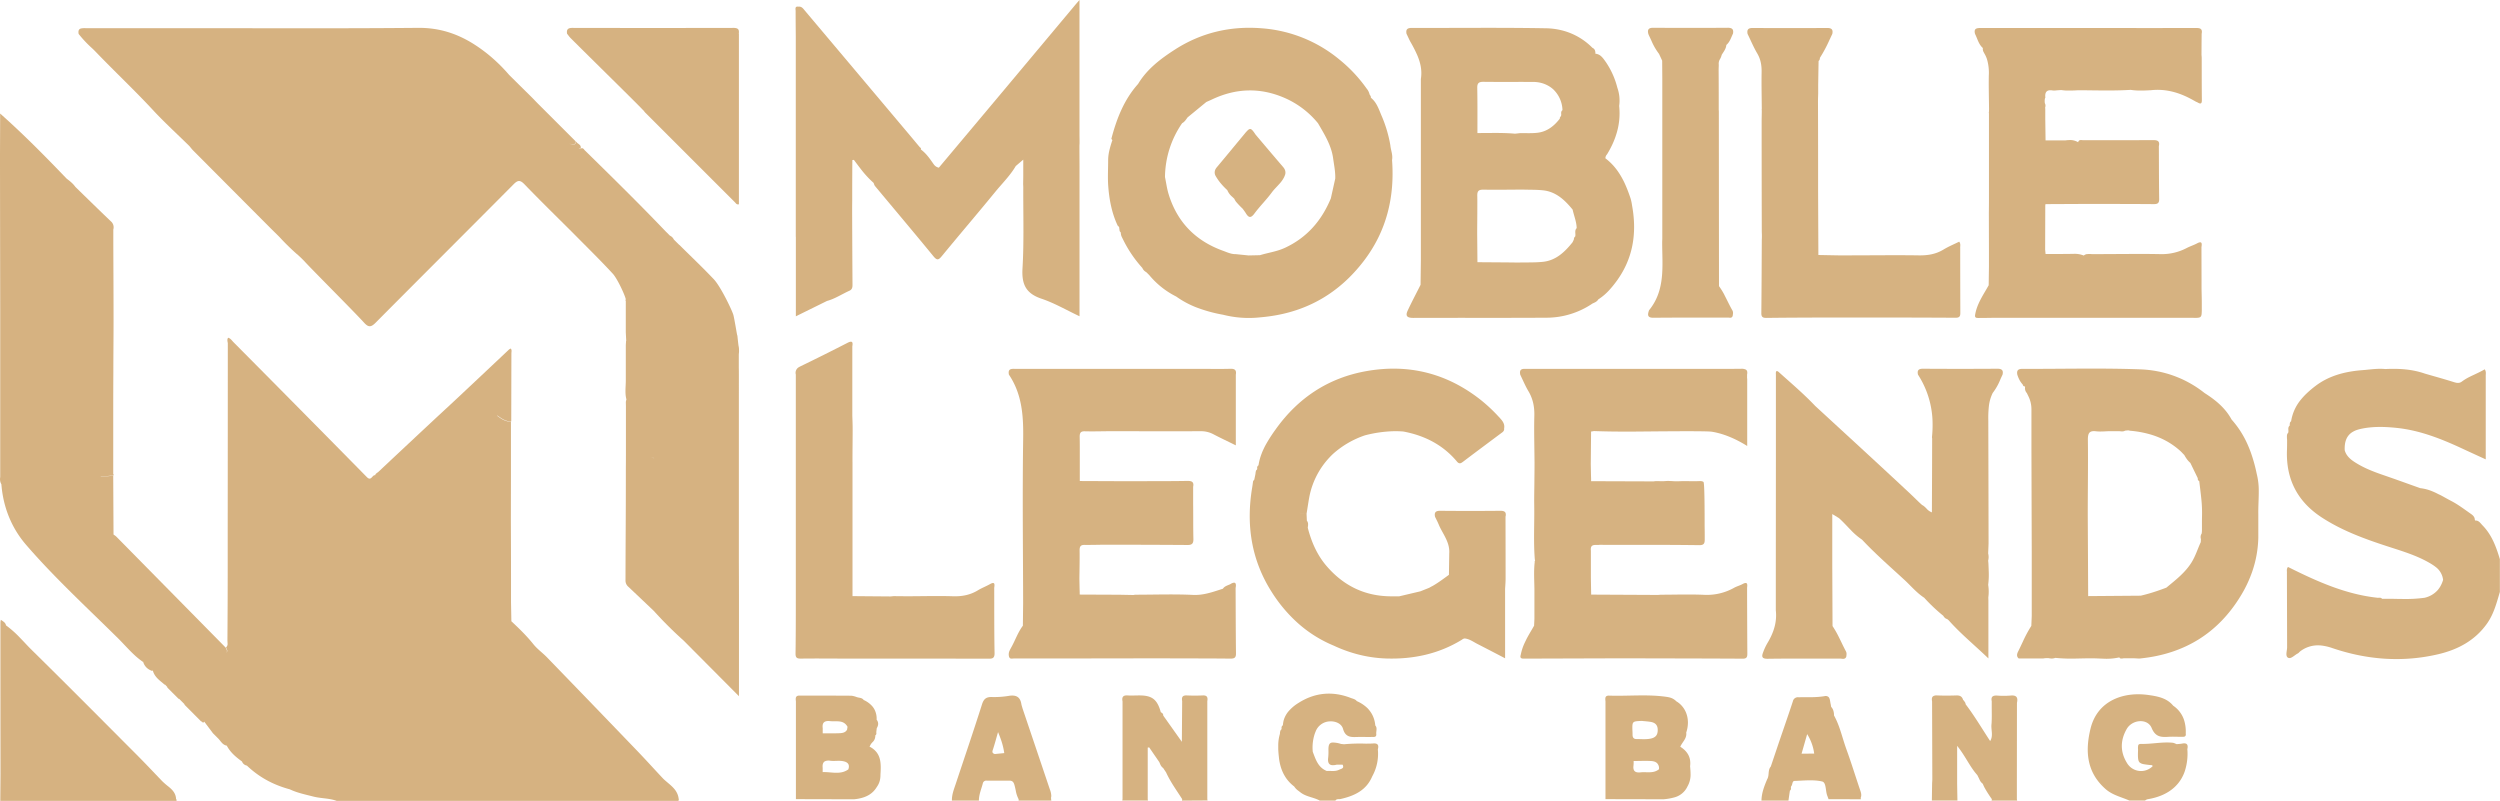 <svg id="Layer_1" data-name="Layer 1" xmlns="http://www.w3.org/2000/svg" viewBox="0 0 1734.01 555.5"><defs><style>.cls-1{fill:#d6b281;}</style></defs><title>MLBBLogo</title><path class="cls-1" d="M1577.54,682c-1.25.25-2.54.28-3.8.41h0c-.42-.16-.84-.36-1.26-.54l-.49-.19a4.86,4.86,0,0,0-1-.25c-7.33-.75-14.59,1-21.92.79-1.26,0-1.82.39-2,1a10,10,0,0,0-.12,2.91c-.15,5.3-.22,7.79,1.24,9.09l.06,0a4.33,4.33,0,0,0,.52.37,5.36,5.36,0,0,0,.72.33,9.59,9.59,0,0,0,1.37.37,57.64,57.64,0,0,0,5.74.69c.19,0,.34.44.51.67a11.32,11.32,0,0,1-17.87-2.25c-4.78-7.71-4.6-15.74-.18-23.48,3.88-6.78,14.52-7.52,17.31-.76,2.59,6.29,6.52,6.47,11.71,6.15,2.94-.18,5.89,0,8.83,0,1.57,0,3.57.31,3.12-2.41a26.45,26.45,0,0,0-1.27-9.55,19.27,19.27,0,0,0-7.45-9.64c-3.58-4.36-8.48-5.91-13.52-6.83-1.16-.21-2.33-.38-3.49-.55-17.48-2.55-35.61,3.91-40.32,23.34-3.78,15.54-2.76,30.22,10.42,41.85,4.86,4.28,10.94,5.53,16.53,8h10.84a5.55,5.55,0,0,1,1.61-.88c7.78-1.26,14-4,18.62-8.18a26.39,26.39,0,0,0,6.52-9.1l.12-.28c.31-.73.59-1.48.84-2.26a39.17,39.17,0,0,0,1.66-14.94h0C1581.82,682.89,1581,681.32,1577.54,682Z" transform="translate(-63.99 -166.25)"/><path class="cls-1" d="M793,719.43a5.37,5.37,0,0,0,.15-.76,6,6,0,0,0,0-.73,13.62,13.62,0,0,0-1-4.22q-9.42-28-18.89-56c-.29-1.09-.69-2.17-.88-3.29-.8-4.83-3.69-6.26-8.32-5.58a61.11,61.11,0,0,1-11.67.87c-4.07-.19-6,1-7.29,5.12-5.87,18.51-12.15,36.88-18.27,55.31-1.24,3.71-2.69,7.38-2.59,11.39h18.72c0-4.15,1.66-7.91,2.7-11.83a2.43,2.43,0,0,1,2.79-2c5.22,0,10.45,0,15.67,0,2.27,0,3,1.18,3.54,3.18.35,1.22.6,2.47.87,3.72a20.31,20.31,0,0,0,2,6,7.22,7.22,0,0,0,0,.93h22.65c0-.33-.09-.67-.14-1Zm-39-30.18c-1.53-.43-2-1.19-1.4-2.85,1.27-3.8,2.28-7.69,3.64-12.37.83,2,1.55,3.83,2.16,5.65a49,49,0,0,1,2.15,8.92Z" transform="translate(-63.99 -166.25)"/><path class="cls-1" d="M674.2,692.57a12.9,12.9,0,0,0-1.55-3.6,10,10,0,0,0-.78-1.1,14.21,14.21,0,0,0-4.77-3.75l1-1.86.92-1.08a5.89,5.89,0,0,0,1.84-2.84,6.68,6.68,0,0,0,.25-2.07,1.39,1.39,0,0,0,.48-.4,2.06,2.06,0,0,0,.18-1.61c.11-1,.23-1.94.34-2.92,1.19-2,1.43-4-.09-5.91a13.69,13.69,0,0,0-1.69-7.45,12.46,12.46,0,0,0-1-1.48l-.23-.29a17.26,17.26,0,0,0-6.06-4.44,3.53,3.53,0,0,0-.46-.54,3.87,3.87,0,0,0-1.52-.81,7.18,7.18,0,0,0-.83-.2,16.88,16.88,0,0,1-1.9-.42,16,16,0,0,0-3.79-1c-12-.09-24-.06-35.94-.1a6,6,0,0,0-1,.08c-2,.41-1.75,2.2-1.56,4q0,9.78,0,19.56,0,12.79,0,25.6v2.83q0,9.88,0,19.77l40.26.1c.82-.08,1.62-.18,2.41-.31l1-.18c5.1-1,9.54-3.18,12.49-8.13a12.85,12.85,0,0,0,2.36-6.18,16.61,16.61,0,0,0,.12-2.25C674.92,699.76,675.11,696,674.2,692.57Zm-34.36-26.14c4.31.49,9.22-1.15,12,3.93-.11.68-.21,1.36-.32,2-1.11,2-3.15,2.35-5.08,2.44-3.93.17-7.87.06-11.81.07,0-1.19,0-2.39,0-3.58C634.1,667.29,636,666,639.84,666.43Zm12.55,33.47c-5.57,4-11.82,1.62-17.79,1.89v-2.88c-.26-2.45.27-4,1.69-4.69a6.37,6.37,0,0,1,3.55-.32c2.72.36,5.55-.18,8.26.2a10.38,10.38,0,0,1,2.18.52,6,6,0,0,1,.92.44,4.34,4.34,0,0,1,.49.35C652.74,696.3,653.17,697.69,652.39,699.9Z" transform="translate(-63.99 -166.25)"/><path class="cls-1" d="M1236.24,697.65a13.76,13.76,0,0,0-.22-5.17c-.86-3.45-3.18-6.15-6.59-8.3,1.39-3.26,4.72-5.72,4.13-9.81a21.7,21.7,0,0,0,1.18-6.93,19.12,19.12,0,0,0-.46-4.18c-.09-.37-.18-.74-.29-1.1a16.52,16.52,0,0,0-3.81-6.7,15.62,15.62,0,0,0-3.52-2.8,5.49,5.49,0,0,0-.55-.53A9.71,9.71,0,0,0,1222,650a17.56,17.56,0,0,0-1.81-.36c-13.32-2-26.73-.45-40.09-.9a3.34,3.34,0,0,0-1.74.3c-1.2.66-.93,2.25-.8,3.75q0,30.45,0,60.88,0,3.44,0,6.87l40.28.09a40.14,40.14,0,0,0,7.35-1.27,13.91,13.91,0,0,0,9.25-7.66,16.25,16.25,0,0,0,2.14-8.66C1236.57,701.27,1236.41,699.46,1236.24,697.65Zm-40-24.6c-.15-6.51-.15-6.51,6.51-6.77,2.09.23,4.21.33,6.27.7,3.1.55,4.83,2.27,4.77,5.7,0,3.27-1.43,5.09-4.66,5.82-3.41.76-6.81.35-10.22.35-1.82,0-2.56-1.14-2.58-2.87C1196.35,675,1196.29,674,1196.27,673.05Zm18.38,26.78c-3.85,3.12-8.44,1.66-12.73,2.13-3.93.43-5.43-1.1-4.88-4.93a24,24,0,0,0,.07-2.94c4,0,8.05-.22,12.06,0a9.49,9.49,0,0,1,1.83.26,5.16,5.16,0,0,1,.67.2,4.89,4.89,0,0,1,1.67,1A5,5,0,0,1,1214.65,699.83Z" transform="translate(-63.99 -166.25)"/><path class="cls-1" d="M1353.93,713.51c-3.09-9.12-5.91-18.34-9.21-27.39-.72-2-1.37-4-2-6-.47-1.51-.93-3-1.4-4.53l-.48-1.51c-.33-1-.66-2-1-3l-.54-1.48c-.22-.58-.45-1.15-.68-1.73a51.12,51.12,0,0,0-2.56-5.4,10.12,10.12,0,0,0-.68-3.94,6.89,6.89,0,0,0-1.3-2c-.09-.59-.19-1.18-.29-1.77-.26-.93-.35-2.06-.58-3.07a5.77,5.77,0,0,0-.49-1.38,2.4,2.4,0,0,0-.56-.7,3.06,3.06,0,0,0-2.68-.5c-6,1-12,.67-18.07.76a3.54,3.54,0,0,0-3.88,2.83q-1.17,3.59-2.39,7.17c-2.41,7.17-4.9,14.32-7.34,21.48l-5.58,16.58c-1.45,1.68-1.38,3.8-1.62,5.82,0,.29-.08.58-.13.86a6.36,6.36,0,0,1-.78,2.17c-2,4.75-3.86,9.53-3.94,14.78h18.71q.49-3.44,1-6.89a1.9,1.9,0,0,0,.67-.87,2.09,2.09,0,0,0,.09-.52,2.91,2.91,0,0,0-.06-.57c0-.33.09-.67.14-1,.73-.69.76-2,1.16-2.9a1.85,1.85,0,0,1,.49-.67,1.46,1.46,0,0,1,.52-.24,1.76,1.76,0,0,1,.34,0c6.34-.21,12.92-1,19,.38,3,.68,2.24,6.61,3.63,10,.3.75.56,1.53.85,2.29l22.41.05-.12-1C1355.47,717.46,1354.61,715.52,1353.93,713.51ZM1313.56,689q1.95-6.78,3.89-13.57a36.48,36.48,0,0,1,1.81,3.28c.2.41.39.83.57,1.24a33,33,0,0,1,2.49,9Zm9,.24a2.58,2.58,0,0,1,.48.77A2.89,2.89,0,0,0,1322.56,689.25Z" transform="translate(-63.99 -166.25)"/><path class="cls-1" d="M883.82,721.57c0-.34.11-.68.16-1-2.9-4.59-6.05-9-8.72-13.75-.88-1.57-1.72-3.18-2.47-4.84-.68-1-1.35-2-2-3a5.81,5.81,0,0,1-2-2.5c-.15-.32-.29-.65-.43-1l-.24-.57-7.06-10.27-1,.15v35.7c0,.35.11.7.16,1H842.44c0-.34.1-.68.14-1l0-67.74c-.43-2.12-.08-3.5,1.48-4a5.94,5.94,0,0,1,2-.15c2.75.18,5.52,0,8.27,0,8.77,0,12.35,2.8,14.78,11.59l.64.44a2,2,0,0,1,1.06,1.93l12.92,18.22.21-28.24c-.33-1.87-.14-3.23,1.28-3.73a4.75,4.75,0,0,1,1.85-.21q5.59.25,11.19,0c3.08-.14,3.58,1.45,3.12,4v67.86c.05.34.11.68.16,1Z" transform="translate(-63.99 -166.25)"/><path class="cls-1" d="M1458.42,648.7a58.54,58.54,0,0,1-9.27,0,7.24,7.24,0,0,0-1.93.11c-1.61.37-2.25,1.53-1.76,3.83,0,.94,0,1.88,0,2.83l0,1.08c0,3.58.13,7.17-.07,10.74,0,.51-.07,1-.11,1.52-.35,3.81,1.39,7.79-.91,11.43-2.81-4.27-5.51-8.61-8.28-12.9s-5.62-8.54-8.72-12.61a3.24,3.24,0,0,0-.41-1.33,13.3,13.3,0,0,0-1.39-1.8c-.66-2.15-2-3-4.35-3-4.54.15-9.09.19-13.63,0a4.57,4.57,0,0,0-2.66.5c-1,.63-1.18,1.85-.84,3.62h0q.08,26.48.16,53c0,.35,0,.71,0,1.07,0,1-.1,1.93-.14,2.9-.06,3.94-.12,7.89-.17,11.83h17.73q-.11-5.91-.2-11.84V683.56c5.8,7.18,8.77,14.52,14,20.3.32.66.65,1.32,1,2s.5,1.13.79,1.67a6.7,6.7,0,0,0,2,2.36,26.1,26.1,0,0,0,1.31,2.84,84.12,84.12,0,0,0,5,7.83l-.21,1h17.73c-.06-.34-.13-.68-.19-1h0c0-3.6,0-7.21,0-10.82l.06-56C1463.84,649.83,1462.49,648.28,1458.42,648.7Zm-8.36,54.6h0l.06.1Z" transform="translate(-63.99 -166.25)"/><path class="cls-1" d="M1019.67,686a32.15,32.15,0,0,1-3.88,18.7c-4.1,9.79-12.48,13.6-22,15.75-1.21.27-2.68-.31-3.54,1.09H979.37c-4.33-2.39-9.59-2.6-13.58-5.85l-1.15-.89a10.87,10.87,0,0,1-3-3.05,25.43,25.43,0,0,1-6.32-6.91c-.22-.37-.44-.74-.65-1.12a27.79,27.79,0,0,1-1.48-3.12c-.24-.61-.46-1.23-.67-1.86a34.65,34.65,0,0,1-1.47-7.18l-.21-2c-.1-1.19-.2-2.38-.25-3.59,0-.45,0-.9,0-1.35s0-.79,0-1.19a28,28,0,0,1,1.18-8.24,5.64,5.64,0,0,1,.44-2.4,2,2,0,0,1,.22-.29,2.56,2.56,0,0,1,.34-.31c.06-.23.11-.46.15-.7a2.22,2.22,0,0,1,.36-1.75,1.64,1.64,0,0,1,.54-.39c0-.44.06-.86.11-1.27s.12-.83.2-1.22a14.69,14.69,0,0,1,.65-2.28c.11-.29.23-.58.35-.86a17.61,17.61,0,0,1,.83-1.62,17,17,0,0,1,1.36-2,28.74,28.74,0,0,1,7.29-6.28c11.37-7.27,23.76-8.41,36.49-3.39.54.19,1.1.35,1.64.55a8.13,8.13,0,0,1,1,.44h0a4.28,4.28,0,0,1,1.33,1.12,25,25,0,0,1,7.25,4.75l.07.06a18.64,18.64,0,0,1,1.71,2,17.82,17.82,0,0,1,1.34,2c.22.39.43.78.62,1.19a17.9,17.9,0,0,1,1,2.56,20.83,20.83,0,0,1,.84,4.35,3.21,3.21,0,0,1,.8,1.62c0,.12,0,.24.05.36a5.72,5.72,0,0,1,0,.72c0,1-.24,2-.2,2.93.39,2.75-1.65,2.3-3.2,2.33-3.11.06-6.24-.05-9.35,0-4.55.13-8.71.6-10.47-5.57-1-3.66-5.12-5.48-9.25-5.24a10.94,10.94,0,0,0-9.8,7.11c-.23.56-.45,1.12-.64,1.68a30.55,30.55,0,0,0-1.31,12.3h0c1.34,3.5,2.52,7.12,4.88,9.87a14.36,14.36,0,0,0,1.09,1.12,12.35,12.35,0,0,0,3.8,2.34c1.35-.11,2.72,0,4.08,0q.67,0,1.35-.06a8.49,8.49,0,0,0,3.15-.84c.34-.17.75-.31,1.14-.47.7-.27,1.35-.59,1.56-1.2a2.33,2.33,0,0,0-.41-1.84l-3,0h-1a9.34,9.34,0,0,1-3.41.34c-2-.28-3-1.82-2.52-5.3a40.25,40.25,0,0,0,.16-5.39c0-3.34.61-4.85,2.81-5a19.06,19.06,0,0,1,5.93,1l2.08.21a119.89,119.89,0,0,1,14.92-.43c1.66,0,3.31,0,5-.1C1019.54,681.6,1020.51,682.92,1019.67,686Z" transform="translate(-63.99 -166.25)"/><path class="cls-1" d="M1785.82,530.59c-1.42-1.45-2.56-3.54-5.13-3.27h0a.55.55,0,0,0-.18-.59h0c0-2.08-1.52-3.24-2.94-4.22-4.39-3.07-8.69-6.36-13.42-8.8-2.14-1.11-4.25-2.32-6.39-3.48-.65-.35-1.3-.7-2-1s-1.59-.81-2.4-1.19-1.51-.69-2.27-1a30.23,30.23,0,0,0-8.4-2.2q-6-2.12-11.93-4.27l-6.28-2.23-6.09-2.12c-6.81-2.33-13.56-4.79-19.73-8.55-.91-.55-1.81-1.12-2.67-1.73a19.48,19.48,0,0,1-2.42-2l-.09-.1a12.79,12.79,0,0,1-1.48-1.72,11.38,11.38,0,0,1-1.15-2,11,11,0,0,1-.56-1.59c-.28-6.35,1.67-10,4.72-12.19.31-.22.62-.43,1-.62a14.48,14.48,0,0,1,2.06-1,22.06,22.06,0,0,1,3.41-1c8.23-1.8,16.59-1.54,24.91-.67,16.17,1.7,31,7.62,45.61,14.41,5.22,2.43,10.47,4.82,16.11,7.41V427h0c-.06-1.41.47-2.88-.71-4.59-1.3.77-2.65,1.47-4,2.13l-1.54.74c-1,.49-2.09,1-3.12,1.47-.64.3-1.28.62-1.91.94a35.79,35.79,0,0,0-5.47,3.35,4.49,4.49,0,0,1-1.37.65,5.51,5.51,0,0,1-2.76-.07c-.48-.11-1-.25-1.46-.41-6.56-2.07-13.19-3.88-19.8-5.8-9-3.14-18.21-3.64-27.57-3.19-4.59-.47-9.11.15-13.66.58l-2,.17c-12,.9-23.3,3.76-32.9,11.11a72.25,72.25,0,0,0-5.8,4.91c-.91.86-1.79,1.76-2.62,2.68-.42.46-.83.93-1.22,1.41a31,31,0,0,0-7.09,15.39h0a1.89,1.89,0,0,0-.61.62,1.94,1.94,0,0,0-.24.6,10,10,0,0,0-.12,1.75h0a2.42,2.42,0,0,0-.42.43c-.82,1.05-.44,2.37-.47,3.59a8.46,8.46,0,0,1-.11.88,3.16,3.16,0,0,0-.9,1.79,19.56,19.56,0,0,0,.09,3.24c0,2.46,0,4.92-.1,7.38q-1,30,24.1,46.38c14.12,9.22,29.77,14.9,45.65,20.08,9.64,3.14,19.39,6,28.3,11,1.23.69,2.44,1.4,3.57,2.18.43.29.85.59,1.25.91a13,13,0,0,1,5.43,9.14c0,.52,0,1,0,1.51q0-.74,0-1.5a21.21,21.21,0,0,1-1.88,4.47,18,18,0,0,1-1.27,1.9c-.23.3-.46.58-.71.86a17.2,17.2,0,0,1-9,5.19,97.09,97.09,0,0,1-14.74.83c-2.46,0-4.92-.06-7.38-.11l-3.69,0c-1.23,0-2.46,0-3.69,0h0a1.66,1.66,0,0,0-.29-.34l-.1-.07a1.51,1.51,0,0,0-.58-.29,9.88,9.88,0,0,0-1.89,0c-22.42-2.36-42.55-11.5-62.36-21.4a3.14,3.14,0,0,0-.38.57,3.18,3.18,0,0,0-.37,1.17c-.12.92.09,1.82,0,2.67q.08,25.62.14,51.25c0,2.52-1.41,6.09.61,7.27s4.49-1.8,6.78-2.92a3.34,3.34,0,0,0,.4-.25c.37-.3.69-.7,1-1a20.18,20.18,0,0,1,13.53-4.37c.48,0,1,.06,1.46.11a35.46,35.46,0,0,1,7.6,1.78c24,8.14,48.63,10.08,73.5,4.24,13.59-3.2,25.43-9.5,33.75-21.22,4.71-6.63,6.69-14.37,8.94-22V554.1C1795.34,545.54,1792.3,537.15,1785.82,530.59Zm-54.18,63.95c.46,0,.93,0,1.33,0h0C1732.57,594.54,1732.1,594.53,1731.64,594.54Z" transform="translate(-63.99 -166.25)"/><path class="cls-1" d="M750.61,571.42c-2.7,1.53-5.65,2.63-8.29,4.24-5.35,3.26-11,4.36-17.28,4.16-10.79-.34-21.6,0-32.41,0l-8.8-.08-1.52.15-.62.06h0l-13.7-.11-12.7-.11h0q0-44.13,0-88.26c0-1.42,0-2.85,0-4.28-.07-4.28.16-20.52.09-24.36,0-2.74-.14-5.49-.22-8.23q0-6.89,0-13.76l0-34.37h0c.35-1.92.18-2.9-.54-3.14a.93.93,0,0,0-.34-.06l-.39,0a4.19,4.19,0,0,0-.72.18,11.46,11.46,0,0,0-1.51.68q-16.11,8.28-32.42,16.18c-.32.16-.62.32-.9.49a4.45,4.45,0,0,0-2.37,5.22q0,15.76,0,31.52,0,62.55,0,125.09c0,9.22,0,18.44-.09,27.66,0,3.07-.06,6.15-.1,9.22s1.12,3.58,3.77,3.54c9.51-.11,19-.05,28.53,0q50.4,0,100.82.05c2.74,0,5,.34,4.93-3.85-.28-15.08-.19-30.16-.24-45.25C753.9,571.66,754.23,569.38,750.61,571.42Z" transform="translate(-63.99 -166.25)"/><path class="cls-1" d="M1630.67,506.93a47.8,47.8,0,0,0-1.42-12.09,108.91,108.91,0,0,0-4.24-15.17c-.6-1.62-1.25-3.23-1.94-4.81a65.92,65.92,0,0,0-11.25-17.63,38.9,38.9,0,0,0-4.75-6.86c-.72-.83-1.46-1.63-2.23-2.4s-1.58-1.52-2.4-2.25-1.45-1.24-2.2-1.84a84.35,84.35,0,0,0-7.12-5,77.14,77.14,0,0,0-8.58-5.92c-1-.59-2-1.15-3-1.68-2-1.08-4-2.05-6.12-2.93s-4.18-1.66-6.32-2.35c-.95-.3-1.91-.59-2.87-.85-1.93-.53-3.87-1-5.84-1.37a77.45,77.45,0,0,0-12-1.35c-27.16-1-54.38-.24-81.57-.34a7.39,7.39,0,0,0-1.08.05c-2.3.25-3,1.47-2.53,4a23.18,23.18,0,0,0,1.55,3.74A16,16,0,0,0,1467,433a1.42,1.42,0,0,0,.89,1.21,1.82,1.82,0,0,0,.59.06s.11.37.12.37a5,5,0,0,0,.86,3.79,4,4,0,0,0,.37.47c.33.69.66,1.38,1,2.07a20.13,20.13,0,0,1,2.17,9.45c0,1,0,1.95,0,2.93s0,1.95,0,2.93q0,10.08,0,20.17.09,36.39.21,72.79,0,9.78,0,19.56c0,.15,0,.3,0,.46s0,.45,0,.67q0,10.77,0,21.54l0,2.06q-.14,3.42-.29,6.84a88.7,88.7,0,0,0-5.91,11c-1.07,2.25-2.11,4.52-3.23,6.75-.74,1.48-1.38,3.36.39,4.83l14.7,0,2,0,.34,0h.14l.47-.12.49,0,.12,0,.35-.1h2c.4.08.8.15,1.2.2a7.09,7.09,0,0,0,3.58-.38,114.32,114.32,0,0,0,14.8.47c3-.06,6-.14,8.92-.16.59,0,1.17,0,1.76,0,1.64,0,3.29.07,4.93.14l2.29.08a41,41,0,0,0,11.51-.82l.15-.09a1.51,1.51,0,0,0,1,.82,6.07,6.07,0,0,0,2-.15H1538l5.87,0c1.23,0,2.47.16,3.69.16.41,0,.82,0,1.22-.07,30.15-3.14,53.5-17.33,69.32-43.29a86.38,86.38,0,0,0,8-16.81,76.94,76.94,0,0,0,4.26-23.51c0-1.61,0-3.21,0-4.82,0-.36,0-.71,0-1.07,0-.65,0-1.3,0-1.95s0-1.33,0-2l0-6.91C1630.29,517.37,1630.71,512.14,1630.67,506.93Zm-39.4,27.5c0,.62-.11,1.24-.17,1.86a4.35,4.35,0,0,0-.53,3.85l-.12,2.15c-2.17,4.68-3.63,9.62-6.42,14.09-4.51,7.22-11.09,12.18-17.44,17.47q-3.27,1.23-6.58,2.36a116.47,116.47,0,0,1-11.2,3.21l-36.46.29q-.13-28.05-.28-56.1c0-13.13.17-26.25.16-39.37q0-6.57-.08-13.13c0-4.38,1-6.29,5.65-5.72a25,25,0,0,0,3.47.15c1.94,0,3.9-.19,5.84-.22l5,0H1534c1.35.15,2.71.39,4-.37l2.1-.21,1.4.28a72,72,0,0,1,14.23,2.62q2.28.67,4.48,1.53a54.31,54.31,0,0,1,6.43,3,51.66,51.66,0,0,1,9.86,7.09l.12.12,2.43,2.5a24.15,24.15,0,0,0,1.83,2.91,15.11,15.11,0,0,0,2.34,2.53q2.59,5.33,5.18,10.66a1.8,1.8,0,0,0,1,2c.24,2,.5,4.09.74,6.13s.49,4.1.69,6.14a90.93,90.93,0,0,1,.48,12.36C1591.26,527.83,1591.27,531.13,1591.27,534.43Z" transform="translate(-63.99 -166.25)"/><path class="cls-1" d="M917.44,575.76c1.2-.59,2.36-1.3,3.6-1.79.43-2.35.12-3.64-1.2-3.57a5.59,5.59,0,0,0-2.43,1A13.66,13.66,0,0,1,916,572c-1.42.62-2.88,1.16-3.79,2.59-5.18,1.65-10.2,3.49-15.65,4.11-.77.09-1.56.15-2.36.18s-1.83,0-2.77,0c-5-.24-10-.32-15.05-.33-8.36,0-16.74.19-25.11.2l-.35.06-.74.14h0l-9.72-.19-27.58-.12c0-1.12,0-2.24-.07-3.36l-.15-7.41h0c.07-6.68.25-13.37.14-20,0-2.77.9-3.75,3.65-3.67,1.1,0,2.2,0,3.3,0,3.3,0,6.6-.1,9.9-.13h0c19.36,0,38.73.06,58.09.19,3,0,4-1,4-4q-.07-3.07-.1-6.15c-.06-6.15,0-12.3-.08-18.45,0-3.92,0-7.83,0-11.75a8.12,8.12,0,0,0,.14-1,4.85,4.85,0,0,0,0-.86c-.2-1.56-1.34-2.25-3.71-2.21-3,0-6,.07-9,.09-8.95.07-17.91.05-26.87.08h0L839.5,500l-26.56-.11c0-7.7,0-15.4,0-23.1q0-3.84-.07-7.7c0-2.7.77-3.77,3.59-3.69,5.37.14,10.75,0,16.13-.06.06-.63.11-1.63.18-2.24-.07.61-.12,1.61-.18,2.24,21.34,0,42.68.08,64,0a18.33,18.33,0,0,1,8.95,2.07c5,2.64,10.12,5,15.62,7.75V426.1c.53-2.93-.52-4.15-3.66-4.06-6.56.19-13.13.06-19.69.06H768.86c-.87,0-1.78-.06-2.6,0-1.8.13-3.13.83-2.48,4,6.92,10.27,9.16,21.41,9.74,33.1.19,3.89.2,7.85.14,11.85q-.21,14.19-.25,28.39c-.11,28.39.18,56.79.23,85.19a8,8,0,0,0,3.31.69,8,8,0,0,1-3.31-.69l-.18,15.62c-3.41,4.51-5.2,9.88-7.9,14.77-.43.79-.89,1.58-1.25,2.39a6,6,0,0,0-.41,4.42c0,.08.07.16.1.23a2.56,2.56,0,0,0,.26.44,1.68,1.68,0,0,0,.77.51,1.59,1.59,0,0,0,.3.06l.26,0c.55,0,1.14-.09,1.65-.09q45.94,0,91.88-.1l1.09,0H869l24.27.06q12.13,0,24.27.13c2.67,0,3.76-.68,3.73-3.55-.18-15.2-.19-30.4-.26-45.59C919.8,574.46,918.64,575.17,917.44,575.76Zm-144,28.58h0a5.17,5.17,0,0,0,1.07,1A5.17,5.17,0,0,1,773.43,604.34Zm71.94,11.81c-.08-.1-.15-.22-.23-.34.08.12.15.24.23.34Zm0,0Zm7.57,3.57,1.27.35h0Zm1.32.38h0a3.88,3.88,0,0,1,.23.33A3.88,3.88,0,0,0,854.28,620.12Zm.78.75a1,1,0,0,0,.51-.41h0A1,1,0,0,1,855.06,620.87Z" transform="translate(-63.99 -166.25)"/><path class="cls-1" d="M1275.77,427.47l0-1.4c.39-2,0-3-1-3.53a6.87,6.87,0,0,0-3.17-.5c-12,.12-24,.06-35.93.06H1123.46c-.88,0-1.8,0-2.61,0-1.79.15-3.08.89-2.4,4.07,1.86,3.81,3.49,7.76,5.65,11.39,3.21,5.38,4.28,11,4.11,17.24-.07,2.7-.1,5.39-.11,8.08,0,8.08.19,16.16.25,24.25q0,5.4-.08,10.82c0,6.2-.23,12.41-.13,18.61.21,12.57-.59,25.15.41,37.71a6.68,6.68,0,0,0,.2.86.77.77,0,0,0-.26.89h0c-.74,6.24-.31,12.49-.22,18.74l0,20.69c-.07,1.6-.15,3.2-.23,4.8-.46.81-.93,1.61-1.4,2.42-1.41,2.41-2.84,4.81-4.1,7.29l0,.06c-.26.51-.52,1-.76,1.55a35,35,0,0,0-3,8.9c-.7,2.17.39,2.54,1.73,2.6h1l66.68-.21c28.22.07,56.44.1,84.66.25,2.89,0,3.12-1.46,3.1-3.7-.09-13.56-.12-27.12-.17-40.69a9.46,9.46,0,0,0-1.17-.08,9.46,9.46,0,0,1,1.17.08c0-.8,0-1.61,0-2.41s0-1.61,0-2.41c.26-1.94.24-3.44-1.2-3.28a3.44,3.44,0,0,0-.85.22,8.93,8.93,0,0,0-1.11.53c-1.84,1-4,1.55-5.81,2.55a38.48,38.48,0,0,1-20.59,4.91c-3.8-.17-7.59-.23-11.39-.23-6.34,0-12.68.14-19,.15l-1.87.15-.33,0a8.77,8.77,0,0,1-.65,1,8.77,8.77,0,0,0,.65-1l-46-.23q-.11-5.91-.2-11.82h0V556.2c0-2.68,0-5.35,0-8-.26-2.27.35-3.25,1.34-3.67,1.27-.54,3.17-.15,4.66-.38H1180l13.15,0c16.52,0,33,0,49.54.23,3.23,0,3.74-1.33,3.71-4.11,0-3,0-6.05-.07-9.07,0-9.08,0-30-.79-30.65a2,2,0,0,0-.39-.25,4,4,0,0,0-1.43-.35,7.54,7.54,0,0,0-1.08,0c-4.71.2-9.44-.12-14.15.1-1.69.08-3.39,0-5.09-.13-.63,0-1.27-.06-1.91-.07a22.64,22.64,0,0,0-2.85.12c-.63.07-5,0-5.79,0h-.33c-.54,0-1.09.11-1.63.18l-43.3-.15h0c0-1.21,0-2.41-.07-3.62q-.08-4.08-.16-8.16l.21-22.64,2-.34c8.27.3,16.54.39,24.81.37,7.48,0,52.47-.64,56.93.08.64.1,1.27.22,1.9.34s1.45.31,2.16.49,1.64.42,2.45.66,1.85.58,2.77.9,2.09.77,3.13,1.2,2,.84,3,1.31a86,86,0,0,1,9.14,5V431c0-.14,0-.29,0-.43,0-.5,0-1,0-1.51a3.71,3.71,0,0,0-1.17-.1,3.71,3.71,0,0,1,1.17.1C1275.75,428.5,1275.76,428,1275.77,427.47Z" transform="translate(-63.99 -166.25)"/><path class="cls-1" d="M1449.45,422q-25.82.18-51.64,0a9.18,9.18,0,0,0-1.09.05c-2.32.26-3,1.52-2.39,4.08a63,63,0,0,1,10.11,34.62,78.27,78.27,0,0,1-.42,8.61,4.6,4.6,0,0,0,.12,1l-.06,21.68-.12,29.6h0a9.29,9.29,0,0,1-3.88-2.8l-.49-.49-.57-.54c-.21-.18-.43-.35-.65-.52s-.17-.15-.26-.21a6.94,6.94,0,0,0-.92-.54h0c-1.31-1.14-2.57-2.35-3.81-3.56l-2-1.94c-.63-.61-1.27-1.23-1.91-1.83-22-20.6-44.3-41-66.49-61.44-7.87-8.3-16.59-15.7-25.09-23.32a3.33,3.33,0,0,0-1.25-.81l-.22,0c-.72,0-.75,1.2-.66,2.36q0,28.18,0,56.38l-.06,84.55h0q0,6,0,12c0,3.56,0,7.11,0,10.67h0a2.59,2.59,0,0,1,.48,0,2.59,2.59,0,0,0-.48,0h0a30.67,30.67,0,0,1-1,11.91c-.26.94-.57,1.88-.91,2.8s-.73,1.84-1.14,2.75a51.11,51.11,0,0,1-2.84,5.36,39.15,39.15,0,0,0-2.89,6.23c-1.14,2.92-1,4.59,3.13,4.53,16.73-.23,33.46-.07,50.19-.13,1.46,0,3.35.85,4.32-1.2.17-1.29.45-2.59-.22-3.82-1.17-2.19-2.25-4.43-3.33-6.67-.45-.93-.91-1.86-1.37-2.79a68.73,68.73,0,0,0-4.6-8.09l-.18-41.42a9.13,9.13,0,0,0-3.42,0,9.13,9.13,0,0,1,3.42,0V541.31h0V522.8l.72.44,3.93,2.39h0c2.92,2.61,5.54,5.55,8.29,8.35a46.65,46.65,0,0,0,7.7,6.57c8.1,8.64,16.93,16.52,25.67,24.48l3.74,3.43c4.52,4.16,8.48,9,13.71,12.38a118,118,0,0,0,13.25,12.53,5.73,5.73,0,0,1,2.76-1.75,5.73,5.73,0,0,0-2.76,1.75,5.18,5.18,0,0,0,1.5,1.74,3.75,3.75,0,0,0,.69.36,3,3,0,0,0,.45.13l1.12.91c6.19,7,13.15,13.13,20.31,19.69,2.39,2.18,4.8,4.41,7.21,6.74V582.75h0a3.42,3.42,0,0,1-.43.21,3.42,3.42,0,0,0,.43-.21l-.06-2.09a30,30,0,0,0-.09-8.78,56.24,56.24,0,0,0,.38-9.26c-.05-1.85-.14-3.7-.21-5.56-.06-.66-.13-1.32-.18-2a9.88,9.88,0,0,0,0-4.92c.08-2.33.21-4.65.27-7,0-.77,0-1.55,0-2.32q-.06-41.64-.18-83.27h0a76,76,0,0,1,.39-9.45,27.69,27.69,0,0,1,2.68-9.31,38.74,38.74,0,0,0,5.31-9.42c.49-1.1,1-2.2,1.51-3.28C1453.63,423.2,1452.6,422,1449.45,422Z" transform="translate(-63.99 -166.25)"/><path class="cls-1" d="M1108.24,522a2,2,0,0,0-.36-.55c-.59-.65-1.64-.92-3.21-.91q-20.89.19-41.8,0a6.67,6.67,0,0,0-2,.23c-1.58.48-2,1.74-1.54,3.9.63,1.32,1.31,2.61,1.92,3.93.2.45.4.89.59,1.34,1,2.48,2.41,4.84,3.7,7.24,2.14,4,4,8.08,3.65,13q-.1,7.38-.22,14.77h0c-3.33,2.41-6.61,4.9-10.11,7-.58.36-1.17.71-1.77,1s-1.2.67-1.81,1c0,.28,0,.56,0,.83,0-.27,0-.55,0-.83l-6.13,2.45-7,1.65-7.65,1.81-5.39,0c-18.22,0-33.1-7.17-45-21-6.66-7.76-10.52-16.81-13.05-26.55.08-.63.18-1.27.22-1.9,0-.13,0-.26,0-.39a3.82,3.82,0,0,0-.85-2.62c-.07-1.61-.13-3.22-.2-4.83-3.42,0-5.36-.38-6.48-1.65,1.12,1.27,3.06,1.61,6.48,1.65.52-3.13,1-6.28,1.51-9.41.18-1,.37-2.08.58-3.12a55.26,55.26,0,0,1,13.78-26.47q1.23-1.32,2.55-2.55a63.52,63.52,0,0,1,22.12-12.83,88.13,88.13,0,0,1,19.85-2.85,66,66,0,0,1,6.73.21c14.74,2.78,27.45,9.2,37.2,20.85,1.68,2,2.83,1.16,4.46-.07,8.59-6.53,17.28-12.95,25.92-19.42,1.15-.86,2.57-1.6,2.32-3.44.71-3.58-1.63-5.87-3.7-8.11a111.2,111.2,0,0,0-12.52-11.73c-23.42-18.47-49.92-25.14-79.15-20-26.53,4.66-47.53,18.59-63.11,40.46a107.8,107.8,0,0,0-6.61,10.21c-.56,1-1.09,2-1.59,3.08s-1,2.1-1.38,3.18a39,39,0,0,0-2.31,8.48h0a1.19,1.19,0,0,0-.29.18,1.93,1.93,0,0,0-.57,1.94c0,.25-.09.5-.14.75a2.08,2.08,0,0,0-.35.29,1.77,1.77,0,0,0-.39.6,8.87,8.87,0,0,0-.34,2.08l-.75,3.66-.07.38h0l-.82,1c-.21,1.45-.39,2.91-.63,4.36-4.33,25.83-.69,50.23,13.5,72.55a101.94,101.94,0,0,0,18.6,22c1.79,1.57,3.63,3.07,5.54,4.49.72.54,1.45,1.06,2.18,1.58a88,88,0,0,0,16.8,9.2h0a97,97,0,0,0,15.58,5.74,90.3,90.3,0,0,0,21,3.15c18.52.55,36.05-3.15,52.05-12.91l1.15-.79a1.14,1.14,0,0,0,.78-.22c3.4.26,6.05,2.3,8.93,3.78,6.34,3.25,12.66,6.53,19.29,10V574.74c.13-2.37.35-4.74.35-7.11q0-21.52-.06-43h0A4.47,4.47,0,0,0,1108.24,522Zm-99.07,84.8-.74-.43-.72.45h0l.72-.45.74.43Zm73-5.79-.15-.22.15.22Z" transform="translate(-63.99 -166.25)"/><path class="cls-1" d="M910.87,293.59a46.88,46.88,0,0,0,4.38,4.54h0a11.93,11.93,0,0,0,3.47,4.66c.47.44.95.89,1.4,1.35a10.54,10.54,0,0,0,1.15,2,60.48,60.48,0,0,0,4.69,4.92c.74,1.05,1.53,2.07,2.2,3.17,1.89,3.09,3.42,3.47,5.87.17,3.76-5.09,8.35-9.57,12.09-14.67.59-.8,1.23-1.56,1.89-2.3l1.36-1.46.68-.72c.43-.47.86-.93,1.28-1.4l.17-.19a20.07,20.07,0,0,0,3.28-4.76l0-.06c.13-.29.26-.58.37-.88s.23-.65.33-1a6,6,0,0,0,.09-.92s0-.08,0-.12a5.4,5.4,0,0,0-.26-1.58,6.21,6.21,0,0,0-.55-1.17,9.23,9.23,0,0,0-.83-1.12c-6.38-7.41-12.68-14.89-19-22.35-1.93-2.88-2.92-4.16-4.07-3.95a2,2,0,0,0-.39.13,3.51,3.51,0,0,0-.86.58,22.09,22.09,0,0,0-2.24,2.45c-6.47,7.77-12.87,15.59-19.37,23.33a8,8,0,0,0-.53.69,6.35,6.35,0,0,0-.36.6,4.85,4.85,0,0,0-.08,4.54A35.33,35.33,0,0,0,910.87,293.59Z" transform="translate(-63.99 -166.25)"/><path class="cls-1" d="M768.69,281.28a5.78,5.78,0,0,1-2.19-.38,5.78,5.78,0,0,0,2.19.38h0l3.5-3,1.54-1.3v11.13c0,2-.06,3.92-.08,5.88h0l.09,1.93h0c-.06,14.14.28,28.3,0,42.43-.09,4.71-.26,9.41-.54,14.11-.66,11.11,2.45,17.38,13.24,21,8.91,3,17.19,7.85,26.31,12.15V283.09c0-.3,0-.59,0-.89l-.06-11.79c0-1,0-2,0-3l.09-1.82v-.12l-1.68-.54,1.68.54c0-1.64,0-3.28-.05-4.92h0q0-16.25,0-32.48V166.25c-2,2.27-3,3.45-4,4.67q-24.87,29.7-49.73,59.4-21.9,26.13-43.82,52.23h0a5.61,5.61,0,0,1-3.61-2.44c-.14-.18-.27-.36-.41-.56-.91-1.32-1.84-2.64-2.82-3.92-.41-.53-.84-1.05-1.27-1.56a26.71,26.71,0,0,0-4.39-4.17h0a1.37,1.37,0,0,0,.11-.49.84.84,0,0,0-.1-.39,1.23,1.23,0,0,0-.45-.46l-.21-.13q-3.12-3.74-6.23-7.46Q659,217.24,622.18,173.54c-1.16-1.39-2.19-2.92-4.34-2.67-2.74-.4-2,1.71-2,3,0,5.9.06,11.8.11,17.7h0q0,44.83,0,89.68h0v39.33c0,3.31,0,6.62,0,9.93a18,18,0,0,0,5.46,2.07A18,18,0,0,1,616,330.5v55.15l2.82-1.4L637.58,375c4.18-1.13,7.91-3.24,11.7-5.2,1.27-.66,2.54-1.3,3.84-1.88,1.79-.79,2.18-2.19,2.17-4q-.16-25.56-.25-51.13h0q0-3.64.05-7.29c0-1.52,0-3,0-4.56q0-11.83.1-23.66l1.06-.15c1.57,2.11,3.14,4.23,4.76,6.3a67.76,67.76,0,0,0,8.9,9.66c.24.55.4,1.18.67,1.71a4.13,4.13,0,0,0,.32.49c13.51,16.23,27.14,32.35,40.51,48.69,2.6,3.17,3.66,2.56,5.93-.2,12.25-14.91,24.81-29.56,37-44.49,1.21-1.48,2.46-2.93,3.73-4.37,3.78-4.33,7.62-8.62,10.54-13.63Z" transform="translate(-63.99 -166.25)"/><path class="cls-1" d="M839.2,322.71l1,1,.39,2.85.79,1h0a7,7,0,0,0,.78,3.21c.27.6.59,1.19.88,1.78a85,85,0,0,0,13.29,19.55,5.67,5.67,0,0,0,1.94,2.43,8,8,0,0,0,.89.58h0l2,2a2.9,2.9,0,0,0,1.2-.17,2.9,2.9,0,0,1-1.2.17,58,58,0,0,0,18.67,14.83,64.32,64.32,0,0,0,13.51,7.34,100.61,100.61,0,0,0,19,5.28A72.5,72.5,0,0,0,938,386.37q3-.25,5.95-.65c27.36-3.61,49.26-16.64,65.93-38.42,15.82-20.68,21.57-44.32,19.64-70.05.67-3.5-.86-6.75-1.16-10.14a89.5,89.5,0,0,0-5.73-19.71c-.92-2.06-1.7-4.22-2.65-6.28-.27-.59-.56-1.17-.86-1.74-.16-.29-.31-.57-.48-.85a16.23,16.23,0,0,0-3.8-4.51l-.09-1-.81-1.27a9.76,9.76,0,0,0-2.11-4.15l-.39-.55a99.87,99.87,0,0,0-18.46-19.52,95.37,95.37,0,0,0-54.18-21.68c-21.45-1.67-41.68,3.07-59.87,14.78-9.88,6.36-19.31,13.46-25.56,23.84-9.73,10.88-14.82,24-18.49,37.87a.32.32,0,0,0,0,.24c0,.06.08.13.13.21s.4.44.54.65a72.5,72.5,0,0,0-2.24,7.73c-.18.87-.34,1.74-.46,2.63a28.51,28.51,0,0,0-.24,3.6c0,5.7-.34,11.42,0,17.1C833.27,304.21,835,313.77,839.2,322.71Zm44.7-71a5.54,5.54,0,0,0,1.3-.92,9.72,9.72,0,0,0,1.07-1.15l.42-.55,1-1.41,13-10.68c1.34-.6,2.7-1.17,4-1.8,16.64-7.84,33.4-8.4,50.37-1a61.7,61.7,0,0,1,23.11,17.55c4.47,7.7,9.25,15.28,10.49,24.36.64,4.65,1.62,9.26,1.46,14h0l-3.06,13.75c-6.37,15.41-16.58,27.22-31.92,34.32a36.66,36.66,0,0,1-4.22,1.62c-4.28,1.38-8.73,2.13-13,3.45h0l-7.9.18-8.87-.9a12.94,12.94,0,0,1-3.89-.56c-.58-.16-1.15-.35-1.72-.55-1.07-.39-2.13-.82-3.2-1.21-19.11-6.88-31.9-19.91-37.83-39.41-1.16-3.82-1.67-7.84-2.48-11.77A66.84,66.84,0,0,1,883.9,251.73Z" transform="translate(-63.99 -166.25)"/><path class="cls-1" d="M1333,386.47c.07-.4.09-1,.16-1.39-.07.4-.09,1-.16,1.39,29.16,0,58.32,0,87.48.18,3.29,0,3.2-1.79,3.2-4.07q-.08-22.11-.08-44.23c-.1-1.4.51-2.89-.69-4.48-3.62,1.79-7.41,3.35-10.86,5.45-5.38,3.27-11,4.16-17.28,4.06-16-.24-32,0-48,0h0l-6.91,0h-.91l-5.43-.1-8.3-.16q-.09-22.56-.19-45.13v-2q0-8.34,0-16.69,0-21.24-.08-42.48c0-1.94.09-3.88.14-5.81V230c0-1,0-2.05,0-3.08,0-.25,0-.51,0-.77a7.15,7.15,0,0,0-.91-.14,7.15,7.15,0,0,1,.91.14l0-1.08q.13-8.26.28-16.53h0a2,2,0,0,0,.44-.44,2.68,2.68,0,0,0,.45-1.68,96.11,96.11,0,0,0,6.64-12.42c.66-1.41,1.33-2.83,2-4.24.59-2.92-.4-4.12-3.57-4.1q-25.82.16-51.62,0a6.63,6.63,0,0,0-2,.22c-1.59.46-2,1.69-1.61,3.87,1.67,3.41,3.18,6.91,4.92,10.28.57,1.12,1.18,2.23,1.82,3.32,2.53,4.29,3.13,8.73,3,13.56-.13,8.33.07,16.66.13,25a1.42,1.42,0,0,0,0,.89c0,2.32-.07,4.63-.1,6.95q0,38.42.1,76.84c0,.87.06,1.74.08,2.61v.33a3,3,0,0,0,.52,0,3,3,0,0,1-.52,0c0,1,0,2-.07,3-.09,17-.14,34-.32,51.05,0,2.81,1.33,3.19,3.62,3.17C1303.87,386.56,1318.44,386.53,1333,386.47Z" transform="translate(-63.99 -166.25)"/><path class="cls-1" d="M1042.37,195.45a91,91,0,0,1,4.63,9.06c2.19,5.14,3.48,10.52,2.51,16.55q0,22.66,0,45.33,0,18.12,0,36.24,0,22.31,0,44.62h0l-.21,16.56c-2.25,4.48-4.58,8.92-6.8,13.42q-1.11,2.25-2.17,4.52c-1.84,4,.09,5,4,5,30.79-.12,61.58.06,92.37-.13a59.28,59.28,0,0,0,8.48-.66c1.39-.22,2.76-.48,4.12-.79a57.09,57.09,0,0,0,19.27-8.41,6.74,6.74,0,0,0,.57-2,6.74,6.74,0,0,1-.57,2c1.52-.67,3.1-1.27,4-2.84a38.06,38.06,0,0,0,8-6.9l1-1.14c.88-1,1.72-2.07,2.54-3.13,12.48-16.11,15.48-34.34,11.88-54A33.84,33.84,0,0,0,1195,304c-1.12-3.35-2.33-6.64-3.75-9.81a56.43,56.43,0,0,0-5.21-9.26c-.29-.41-.59-.82-.9-1.22a39.3,39.3,0,0,0-7.64-7.66h0a4,4,0,0,1,1.1-2.71c.08-.12.16-.24.23-.36q1.74-2.88,3.16-5.83c.63-1.31,1.21-2.63,1.74-4,.37-.92.71-1.85,1-2.78a47.75,47.75,0,0,0,2.32-20.63q-1.38-6.39-2.75-12.78,1.38,6.39,2.75,12.78a26.63,26.63,0,0,0-1.25-12.61,55.88,55.88,0,0,0-5.5-13.82c-.71-1.25-1.45-2.48-2.26-3.68-.52-.76-1.06-1.51-1.62-2.26a15,15,0,0,0-1.82-2.05,6.61,6.61,0,0,0-4.05-1.81,5.78,5.78,0,0,0-.32-2.39,3.13,3.13,0,0,0-1.72-1.69h0a8.83,8.83,0,0,1-1.18.78,8.83,8.83,0,0,0,1.18-.78h0a45,45,0,0,0-21.17-12.12,48.86,48.86,0,0,0-11.06-1.45c-31-.56-62.06-.16-93.09-.24a6.72,6.72,0,0,0-2,.22c-1.59.45-2.07,1.65-1.63,3.86C1040.53,191.62,1041.33,193.6,1042.37,195.45ZM1092.82,223c11.6.16,23.21,0,34.82.08a22.18,22.18,0,0,1,6,.87,20.21,20.21,0,0,1,3.56,1.43,18.92,18.92,0,0,1,3.13,2c.49.39,1,.8,1.4,1.23a20.8,20.8,0,0,1,6,14.06c-1.1.8-.93,1.94-.85,3.07-.05.27-.09.55-.12.83l-.81,1.18c0,.28-.06.57-.11.85-3.86,5-8.66,8.82-15.05,9.68-4.16.55-8.43.25-12.64.33l-3.34.37c-8.68-.8-17.38-.41-26.07-.46,0-10.46.08-20.93-.12-31.39C1088.6,224,1089.61,223,1092.82,223Zm-4.18,79c-.06-3.22.94-4.24,4.16-4.19,2.28,0,4.57.05,6.85.06,6.86,0,13.72-.09,20.58-.12,4.85.16,9.75,0,14.55.57,8.76,1.12,14.71,6.85,20,13.32.23,1.08.52,2.13.81,3.19.9,3.17,1.91,6.31,2,9.66-1.48,1.46-.8,3.3-.9,5l-.12.81a1.8,1.8,0,0,0-.63.66,2.28,2.28,0,0,0-.15.36,4.05,4.05,0,0,0-.17,1.06l-.9,1.91c-5.42,6.75-11.52,12.65-20.62,13.57-1.42.14-2.84.23-4.27.3-4.27.18-8.58.09-12.87.19l-7.61-.09-20.6-.15-.18-19.66c0-6.61.12-13.23.1-19.84C1088.7,306.49,1088.68,304.28,1088.64,302.08Z" transform="translate(-63.99 -166.25)"/><path class="cls-1" d="M1208.05,191.54c.48,1,1,2.09,1.45,3.13a42.09,42.09,0,0,0,5.19,8.94l1.26,2.71.93,2h0a1.28,1.28,0,0,1,.39,0,1.28,1.28,0,0,0-.39,0h0l.09,12.72c0,3.29,0,6.57,0,9.86q0,8.87,0,17.73l.42-.22-.42.22v1.08q0,39.87,0,79.72c0,.68,0,1.36,0,2,0,1-.08,2-.08,2.94,0,16.22,2.37,32.89-9,46.94a1.51,1.51,0,0,0-.22.44c-1,3-1,4.94,3.21,4.9,17.19-.17,34.38-.09,51.57-.13,1.2,0,2.71.65,3.33-1.15.19-1.28.51-2.59-.18-3.8-.81-1.39-1.55-2.81-2.28-4.25-.82-1.61-1.61-3.24-2.44-4.85-.34-.67-.69-1.34-1-2a49,49,0,0,0-3.59-5.76q-.06-60.48-.11-121c0-.35,0-.7-.07-1.05q0-4.47,0-8.94,0-9.31-.07-18.62-.64-.13-1.29-.21.64.07,1.29.21c0-1.3.07-2.59.1-3.88-.58,0-1.16,0-1.74,0,.58,0,1.16,0,1.74,0a6,6,0,0,1,.87-4,10.94,10.94,0,0,0,1.17-2.95c1.33-2.16,3-4.15,3.21-6.84h0c2.48-2.08,3.27-5.14,4.62-7.88.4-2.21-.12-3.39-1.72-3.83a7.34,7.34,0,0,0-2-.21q-25.8.18-51.6,0c-3.22,0-4.13,1.24-3.44,4.15C1207.48,190.35,1207.77,191,1208.05,191.54Z" transform="translate(-63.99 -166.25)"/><path class="cls-1" d="M1439.32,199.55l0,0a4.51,4.51,0,0,0,.62,3c.15.3.32.6.48.9a19.65,19.65,0,0,1,1.65,3.56,32.76,32.76,0,0,1,1.37,11.43c-.15,7.82.09,15.66.16,23.48l-.06,1.94a1.5,1.5,0,0,0,0,1q0,3,0,6.06v.87c0,1.32,0,2.64,0,4h0l0,19.7,0,5.81h0l0,1,0,1.06h0c0,.47,0,.94,0,1.42l0,2.49v3.54c0,2.45,0,4.9,0,7.35h0c0,1,0,1.95,0,2.92s0,1.94,0,2.92h0q0,4.95-.07,9.9l.06,26.56c0,3.63,0,7.26,0,10.88l-.18,12.75h0c-3.66,6.59-8.14,12.82-9.41,20.52-.37,2.08.88,2.19,2.17,2.18h.55c3.57,0,7.13-.08,10.69-.12h22.06l74.45,0v0l11.93,0,27.47,0h1.07c3.81.1,5.49.14,6.23-1a3.45,3.45,0,0,0,.22-.43,5.61,5.61,0,0,0,.26-1.18,36.76,36.76,0,0,0,.12-3.86c0-1.17,0-2.34,0-3.51,0-3.51-.12-7-.17-10.52-.78.25-1.36.43-1.81.53.45-.1,1-.28,1.81-.53,0-1.32,0-2.64,0-4l0-2-.06-22.54c.42-2.55.4-4.43-3.06-2.58-2.3,1.23-4.82,2-7.15,3.22a37,37,0,0,1-17.86,4.25q-6-.12-11.92-.14c-11.93,0-23.87.12-35.8.15a15.8,15.8,0,0,0-3.7,0l-.21,0a4.45,4.45,0,0,0-1.26.49,4.09,4.09,0,0,0-.66.48,16.79,16.79,0,0,0-7.52-1.15c-3.19,0-6.38.06-9.57.08l-9.41,0-.3-3-.34.14.34-.14.09-30.6.14-1,24.61-.12h7.94c14.2,0,28.4,0,42.61.12,2.69,0,3.74-.73,3.7-3.56-.17-12.24-.16-24.48-.22-36.73l-3.77,0-3.46,1.58,3.46-1.58-9.88,0,9.88,0,3.78,0c.53-2.34-.08-3.42-1.53-3.86a5.21,5.21,0,0,0-.86-.18c-.32,0-.66-.06-1-.07h-.57c-16.13.11-32.26,0-48.39.07a7.11,7.11,0,0,1-.78-.05c-1.16-.11-2.4-.25-2.87,1.46h0l.15,1.48-.15-1.48h0a10.82,10.82,0,0,0-6.63-1.48c-.77,0-1.54.12-2.32.21H1482.8q-.09-7.44-.2-14.9l-1.8,0,1.8,0v-6c0-.63,0-1.26-.08-1.89,0-.13.07-.26.1-.39a3.49,3.49,0,0,0-.31-2.62,10.19,10.19,0,0,1,0-3,3.31,3.31,0,0,1,.12-.42,4,4,0,0,1,.23-.47c-.47-3.91,1.07-5.68,5.14-4.94a13.44,13.44,0,0,0,2.89-.11l3-.2a29.34,29.34,0,0,0,2.94.32,84.14,84.14,0,0,0,8.84-.18c4,0,8.08.08,12.12.12,8.08.09,16.16.12,24.23-.38a23,23,0,0,0,1.15-2.36,23,23,0,0,1-1.15,2.36,46.15,46.15,0,0,0,8.38.46c1.86,0,3.72-.13,5.57-.21,10-1.11,19,1.38,27.54,5.87,1.22.64,2.43,1.32,3.63,2,.42.25.91.37,1.33.62,2.52,1.54,3,.43,2.94-2-.11-9.65-.08-19.31-.11-29,0-.68-.09-1.36-.14-2L1591,197l.06-7.3-12.64,0h0l12.64,0c.58-2.81-.46-3.67-2.11-3.93a11,11,0,0,0-1.46-.11h-1.06q-31.53.08-63,0-42.6,0-85.2,0c-3,0-5.45.13-4.33,4.18C1435.58,193.11,1436.35,197,1439.32,199.55Z" transform="translate(-63.99 -166.25)"/><path class="cls-1" d="M181.06,712a52.24,52.24,0,0,1-4.63-4c-2.76-2.87-5.5-5.76-8.25-8.63s-5.51-5.74-8.32-8.56c-24.42-24.5-48.78-49.06-73.43-73.32-1.5-1.48-3-3-4.42-4.53s-2.84-3-4.29-4.5l-.08-.08A70.08,70.08,0,0,0,68.15,600h0a4.5,4.5,0,0,0-.19-.68,3.86,3.86,0,0,0-1.12-1.54c-.16-.15-.33-.28-.51-.42-.36-.27-.74-.52-1.14-.8l-.6-.42a13.44,13.44,0,0,0-.31,1.8q0,52.53.06,105.06l-.15,18.73H186.34l.26-.71c-.17-.13-.32-.27-.48-.4C186,716.57,183.67,714.17,181.06,712Z" transform="translate(-63.99 -166.25)"/><path class="cls-1" d="M534.75,720.71c0-.44-.09-.87-.17-1.29a11.34,11.34,0,0,0-.67-2.32,13.1,13.1,0,0,0-1.7-3c-2.27-3-5.62-5.19-8.33-7.86-6-6.39-11.84-12.87-17.9-19.18q-31.22-32.48-62.56-64.84c-3.06-3.16-6.77-5.76-9.5-9.17-1.15-1.44-2.35-2.84-3.57-4.21-3.68-4.11-7.63-7.91-11.67-11.67q-.12-6.68-.25-13.36l0-4c0-2.44,0-4.87,0-7.31,0-1.82,0-3.65,0-5.47h0V567q0-19.65-.1-39.3l.06-32.52q0-18.23,0-36.44c-3.57.05-6.4-1.72-9.09-3.75-.74-.55-.6-.78.2-.17,2.69,2,5.53,3.79,9.09,3.74q.06-23.61.11-47.2c0-1.11.45-2.25-.42-3.36a5.11,5.11,0,0,0-1.22.66q-18,17-36.08,33.94c-5.6,5.26-11.27,10.43-16.88,15.68q-19,17.72-37.91,35.49a8,8,0,0,0-1.46,1.11,2.1,2.1,0,0,0-.53,1c-2.08-.42-2.66,4.44-5.75,1.29q-46.17-46.91-92.53-93.6c-1.11-1.12-2-2.63-3.71-3.06a2.82,2.82,0,0,0-.49,1.87c0,.63.19,1.25.28,1.87q0,64.58-.07,129.16v2q0,12.3,0,24.61c0,16.73-.07,33.46-.19,50.19,0,.22,0,.43,0,.65l.06.66,0,.33c0,.23,0,.45.05.67v.37a3,3,0,0,1-1.1,2.39,10,10,0,0,1,.87,2.14,1.79,1.79,0,0,1-.49,1.42h-.07a1.75,1.75,0,0,0,.36-1.23,10.1,10.1,0,0,0-.87-2.15q-37.93-38.49-75.88-77a5.6,5.6,0,0,0-.45-.4c-.47-.38-1-.7-1.49-1.06h0l-.21-40.82-8.73.88.21-.17,8.73-.89c0-.33,0-.67,0-1l-.2,0q0-8.26,0-16.51l0-28.58h0q0-12.82.08-25.66h0c0-12,.15-24.1.14-36.16,0-17.82-.11-35.65-.17-53.48v-9.15a5.43,5.43,0,0,0-1.69-5.7c-8.26-7.87-16.4-15.87-24.58-23.83a19,19,0,0,0-2.78-3.09c-1-.93-2.12-1.78-3.23-2.61l-2-2.06C94.23,273.53,79.91,259.06,64.08,245v4c0,9.85-.1,19.7-.09,29.55q.06,50.72.15,101.45,0,25.53,0,51.07,0,14.36,0,28.72h0q0,15.25,0,30.52c0,1,0,2,0,2.94v1c0,1,0,1.95,0,2.93a7.63,7.63,0,0,0,.06,3.16,7.91,7.91,0,0,0,.3.9,6.57,6.57,0,0,0,.44.88q.09,1.11.21,2.22c.07.73.16,1.47.26,2.19.19,1.46.43,2.91.7,4.34.18.95.38,1.9.6,2.84.44,1.88.94,3.73,1.52,5.56.28.91.59,1.81.91,2.71.65,1.79,1.36,3.56,2.15,5.29a70.16,70.16,0,0,0,10.82,16.9q5.64,6.52,11.52,12.81c17,18.19,35.23,35.15,52.91,52.66,3.53,3.58,6.86,7.37,10.54,10.79.53.49,1.06,1,1.6,1.44a49.57,49.57,0,0,0,4.57,3.53l.52-.46h0l-.32.28.06.06-.17.21a8.88,8.88,0,0,0,4.09,5.16c.28.16.57.32.87.46s.69.31,1.06.45l.56-.72,0,.07-.38.47a2.07,2.07,0,0,0,.52.16,1.6,1.6,0,0,1,.05.21c1.13,3.75,4,6,6.81,8.31.39.33.78.67,1.16,1a1.11,1.11,0,0,0,.43.07l1.6,1.71-.14.24,7.87,7.87h.37l3.78,3.77c0,.1-.05.19-.08.3l11.81,11.83a3.11,3.11,0,0,1,.66-.79,5,5,0,0,0-.46.62l.87.85a1.86,1.86,0,0,0,.85-.75c1.83,2.43,4.29,5.69,6.07,8.07l3.84,3.84h0a6,6,0,0,1,.21-1.07,6,6,0,0,0-.21,1.07c1.68,1.81,2.86,4.22,5.63,4.72l.1,0c2.13,4.11,5.4,7.13,9,9.85.51.39,1,.77,1.56,1.15a4.42,4.42,0,0,0,3.4,2.86h0a65.75,65.75,0,0,0,19.53,12.92A75.85,75.85,0,0,0,265,713.73a43.87,43.87,0,0,0,6,2.3c3.39,1.06,6.87,1.83,10.33,2.72,5.34,1.37,11,1.07,16.19,3H534.52l.37-.89c-.45-.45-.92-.87-1.4-1.3C533.92,719.94,534.34,720.32,534.75,720.71Z" transform="translate(-63.99 -166.25)"/><path class="cls-1" d="M576,186.57a2.16,2.16,0,0,0-.71-.54,3.93,3.93,0,0,0-.55-.21,7.33,7.33,0,0,0-2-.22q-55.87.12-111.76,0c-.39,0-.75,0-1.08.05-2.29.26-3,1.48-2.59,4,.38.46.73.94,1.09,1.41.23.3.46.6.7.88s.43.49.65.71c12.46,12.5,48.55,47.85,50.49,50.21,3.65-.58,3.75-.58.11,0a16.26,16.26,0,0,0,1.21,1.53q31.11,31.14,62.26,62.24c.63.64,1.11,1.71,2.68,1.31V189.67h-.1C576.63,188.23,576.51,187.22,576,186.57Zm-26.5,54.25-.45,0,.44,0a6.75,6.75,0,0,0,1.9-.3A6.39,6.39,0,0,1,549.45,240.82Z" transform="translate(-63.99 -166.25)"/><path class="cls-1" d="M576.56,408.45a11.73,11.73,0,0,0-.11-1.33,8.71,8.71,0,0,0-.17-.86c-.14-.55-.72-6.08-.78-6.74a3.22,3.22,0,0,0-.24-1c-.14-.31-1.84-11-2.61-13.85s-8.72-19.7-13.72-24.91c-1.92-2-3.87-4-5.83-6-5.88-5.91-11.89-11.7-17.82-17.57L535,336l-.39-.39-3.22-3.19a6,6,0,0,0-.7-1.12,1.58,1.58,0,0,0-.12-.15,4.7,4.7,0,0,0-.49-.51,3.93,3.93,0,0,0-.55-.44,6.16,6.16,0,0,0-.87-.5l-3.2-3.19c-18.29-19.14-37.2-37.68-56.09-56.22a2.76,2.76,0,0,0-1.29-1.19,1.57,1.57,0,0,0-1.15.14l-1.73-.05.55-.13,1,0-.06-.26.11,0a2.36,2.36,0,0,0-.55-1.88,8.72,8.72,0,0,0-1.69-1.35L464,265l-.59-.59-.06,1.25c-1.65,1.86-3.54.78-4.47-.15,1,.89,2.75,1.76,4.31,0l.06-1.25-26.42-26.4a0,0,0,0,0,0,0l-.93-.95-2.9-3-7.45-7.36-8.42-8.34a114,114,0,0,0-15-14.57c-.78-.62-1.56-1.23-2.36-1.83-2.11-1.61-4.29-3.13-6.54-4.58-11.9-7.65-24.6-11.8-39.25-11.66-55.41.51-110.84.21-166.26.22q-32.22,0-64.44,0a14.28,14.28,0,0,0-2.94.17c-1.39.31-2.25,1.2-1.83,3.69a.31.31,0,0,0,0,.1,79,79,0,0,0,9.28,9.9c1.09,1,2.16,2.1,3.21,3.19,12.82,13.31,26.3,26,38.88,39.53,3,3.27,6.18,6.46,9.36,9.59,5.32,5.23,10.76,10.34,16.08,15.57.85,1,1.63,2.05,2.54,3q26.64,26.76,53.3,53.51l.3.3c.59.62,6.19,6.08,6.41,6.36a163.16,163.16,0,0,0,12.26,12v-.09L273,345.3l2,2c4.3,4.86,33.77,34.27,41.49,42.73,3,3.32,4.79,3.32,8,.09,31.79-32,63.78-63.87,95.58-95.89,2.94-3,4.56-3.4,7.7-.14,11,11.41,22.34,22.47,33.55,33.66h0c9.26,9.4,18.73,18.61,27.67,28.31,3.49,3.79,9.06,16.32,9.05,17.95h-.16c0,.33,0,.67,0,1a1.24,1.24,0,0,1,.33,0l-.17,0c0,2.41,0,4.81,0,7.22q0,7.23,0,14.46l.3,5.93a1.11,1.11,0,0,0-.14.69l-.15,2.23v1.05q0,11.81,0,23.61c0,4.28-.7,8.58.36,12.83h.05l.06,0c-.16.65-.31,1.29-.45,1.94l.06,3q0,17.25,0,34.49,0,4.43-.05,8.85c0,.67,0,1.33,0,2,0,1,0,1.95,0,2.93,0,.34,0,.67,0,1q0,17.91-.1,35.82t-.14,35.81a5.58,5.58,0,0,0,1.92,4.31q8.9,8.4,17.76,16.84a274.76,274.76,0,0,0,20.67,20.57l38.35,38.56V583q0-13.28-.07-26.56,0-47,0-94,0-6.72,0-13.44c0-.68,0-1.36,0-2V430.22l0-3.9c0-1.68,0-3.36-.05-5,0-1.28,0-2.56,0-3.84,0-1.69,0-3.38,0-5.07,0-.66.1-1.32.15-2S576.57,409.1,576.56,408.45Zm-65.75,83.84c.12-.27.24-.55.35-.82h0Zm4.64-8.85c.91.34,2.13.36,2.26.66C517,483.83,516.13,483.71,515.45,483.44Zm5.35-22.05a3.83,3.83,0,0,0,.51-.84h0A3.86,3.86,0,0,1,520.8,461.39Z" transform="translate(-63.99 -166.25)"/></svg>